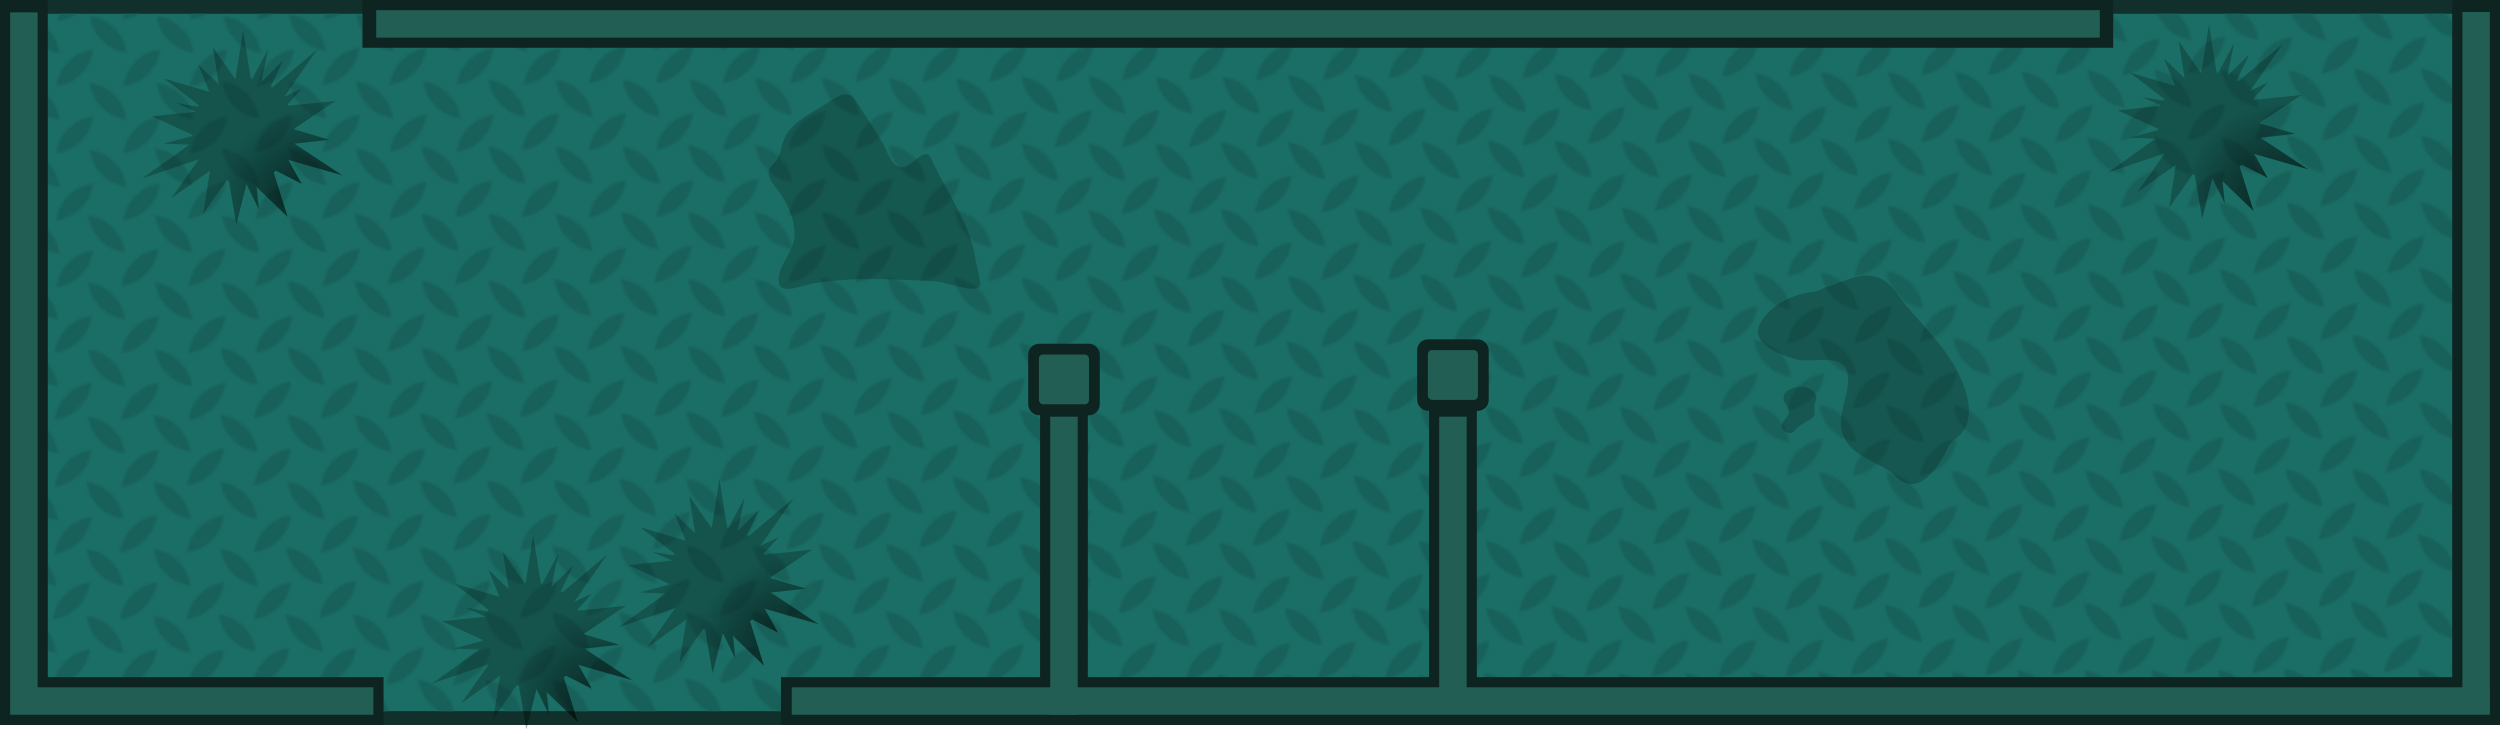 <svg xmlns="http://www.w3.org/2000/svg" xmlns:xlink="http://www.w3.org/1999/xlink" width="2093.567" height="610.878" viewBox="0 0 553.923 161.628"><defs><radialGradient id="e" cx="141.735" cy="145.99" r="104.415" gradientTransform="matrix(.213 0 0 .206 301.228 76.215)" gradientUnits="userSpaceOnUse"><stop offset="0" stop-opacity=".9"/><stop offset="1" stop-opacity=".3"/></radialGradient><radialGradient id="f" cx="141.735" cy="145.99" r="104.415" gradientTransform="matrix(.213 0 0 .206 -134.354 77.532)" gradientUnits="userSpaceOnUse"><stop offset="0" stop-opacity=".9"/><stop offset="1" stop-opacity=".3"/></radialGradient><radialGradient id="g" cx="141.735" cy="145.99" r="104.415" gradientTransform="matrix(.213 0 0 .206 -70.089 189.415)" gradientUnits="userSpaceOnUse"><stop offset="0" stop-opacity=".9"/><stop offset="1" stop-opacity=".3"/></radialGradient><radialGradient id="h" cx="141.735" cy="145.99" r="104.415" gradientTransform="matrix(.213 0 0 .206 -28.814 176.98)" gradientUnits="userSpaceOnUse"><stop offset="0" stop-opacity=".9"/><stop offset="1" stop-opacity=".3"/></radialGradient><pattern xlink:href="#b" id="d" x="0" y="0" patternTransform="rotate(45 -172.79 -7848.88)scale(.5)" preserveAspectRatio="xMidYMid"/><pattern id="b" width="83" height="84" x="0" y="0" patternTransform="rotate(45)scale(.5)" patternUnits="userSpaceOnUse" preserveAspectRatio="xMidYMid" style="fill:#18615b"><path d="M29.441 0a18.6 18.6 0 0 0-.802 5.467c0 5.423 2.298 9.285 3.94 11.56 1.64-2.275 3.939-6.137 3.939-11.56 0-2.061-.316-3.876-.801-5.467zm42 0a18.6 18.6 0 0 0-.802 5.467c0 5.423 2.298 9.285 3.94 11.56 1.64-2.275 3.939-6.137 3.939-11.56 0-2.061-.316-3.876-.801-5.467ZM11.578 1.527c-5.423 0-9.283 2.299-11.558 3.94 2.275 1.64 6.135 3.94 11.558 3.94 5.451 0 9.198-2.202 11.56-3.94-2.362-1.738-6.109-3.94-11.56-3.94m42 0c-5.423 0-9.283 2.299-11.558 3.94 2.275 1.64 6.135 3.94 11.558 3.94 5.451 0 9.198-2.202 11.56-3.94-2.362-1.738-6.109-3.94-11.56-3.94m-42 13.38c-1.738 2.362-3.94 6.108-3.94 11.56 0 5.423 2.3 9.285 3.94 11.56 1.641-2.275 3.94-6.137 3.94-11.56 0-5.452-2.202-9.198-3.94-11.56m42 0c-1.738 2.362-3.94 6.109-3.94 11.56 0 5.423 2.3 9.285 3.94 11.56 1.641-2.275 3.94-6.137 3.94-11.56 0-5.452-2.202-9.198-3.94-11.56m-21 7.62c-5.423 0-9.283 2.299-11.558 3.94 2.275 1.64 6.135 3.94 11.558 3.94 5.451 0 9.198-2.202 11.56-3.94-2.362-1.738-6.109-3.94-11.56-3.94m41 0c-5.423 0-9.283 2.299-11.558 3.94 2.275 1.64 6.135 3.94 11.558 3.94 4.032 0 7.126-1.206 9.422-2.536v-2.808c-2.296-1.33-5.39-2.536-9.422-2.536M0 25.062v2.81a24 24 0 0 0 2.139-1.405A24 24 0 0 0 0 25.063m32.578 10.844c-1.738 2.363-3.94 6.11-3.94 11.56 0 5.424 2.3 9.286 3.94 11.561 1.641-2.275 3.94-6.137 3.94-11.56 0-5.452-2.202-9.198-3.94-11.56m42 0c-1.738 2.363-3.94 6.11-3.94 11.56 0 5.424 2.3 9.286 3.94 11.561 1.641-2.275 3.94-6.137 3.94-11.56 0-5.452-2.202-9.198-3.94-11.56m-63 7.621c-5.423 0-9.283 2.299-11.558 3.94 2.275 1.64 6.135 3.94 11.558 3.94 5.451 0 9.198-2.202 11.56-3.94-2.362-1.738-6.109-3.94-11.56-3.94m42 0c-5.423 0-9.283 2.299-11.558 3.94 2.275 1.64 6.135 3.94 11.558 3.94 5.451 0 9.198-2.202 11.56-3.94-2.362-1.738-6.109-3.94-11.56-3.94m-42 13.38c-1.738 2.362-3.94 6.109-3.94 11.56 0 5.423 2.3 9.285 3.94 11.56 1.641-2.275 3.94-6.137 3.94-11.56 0-5.451-2.202-9.198-3.94-11.56m42 0c-1.738 2.362-3.94 6.109-3.94 11.56 0 5.423 2.3 9.285 3.94 11.56 1.641-2.275 3.94-6.137 3.94-11.56 0-5.451-2.202-9.198-3.94-11.56m-21 7.62c-5.423 0-9.283 2.299-11.558 3.94 2.275 1.64 6.135 3.94 11.558 3.94 5.451 0 9.198-2.202 11.56-3.94-2.362-1.738-6.109-3.94-11.56-3.94m41 0c-5.423 0-9.283 2.299-11.558 3.94 2.275 1.64 6.135 3.94 11.558 3.94 4.032 0 7.126-1.206 9.422-2.536v-2.808c-2.296-1.33-5.39-2.536-9.422-2.536M0 67.062v2.81a24 24 0 0 0 2.139-1.405A24 24 0 0 0 0 67.063m32.578 10.844c-1.08 1.47-2.338 3.477-3.137 6.094h6.276c-.799-2.617-2.058-4.624-3.139-6.094m42 0c-1.08 1.47-2.338 3.477-3.137 6.094h6.276c-.799-2.617-2.058-4.624-3.139-6.094" style="fill-opacity:1;stroke:none;fill:#18615b"/></pattern></defs><path d="M-172.975 63.683h550.923v157.616h-550.923z" style="fill:#1b6e65;fill-opacity:1;stroke:#11302b;stroke-width:3;stroke-dasharray:none;stroke-opacity:1" transform="translate(174.475 -62.183)"/><path d="M-172.975 63.683h550.923v157.616h-550.923z" style="fill:url(#d);fill-opacity:1;stroke:#11302b;stroke-width:3;stroke-dasharray:none;stroke-opacity:1" transform="translate(174.475 -62.183)"/><path d="M293.747 67.475H-94.159M379.448 217.508H-1.446M-89.495 217.508h-84.98M-169.183 62.183v160.616M374.156 62.183v160.616M147.451 218.157v-72.214M61.263 221.5v-75.557" style="fill:#1e6b63;fill-opacity:1;stroke:#0d2420;stroke-width:10.583;stroke-dasharray:none;stroke-opacity:1" transform="translate(174.475 -62.183)"/><g transform="translate(-7601.988 -1895.514)"><rect width="13.166" height="13.166" x="7831.152" y="1973.017" rx="1.08" ry="1.08" style="fill:none;fill-opacity:1;stroke:#0d2420;stroke-width:2.69;stroke-linecap:round;stroke-dasharray:none;stroke-opacity:1;paint-order:fill markers stroke;stop-color:#000"/><rect width="11.097" height="11.014" x="7832.177" y="1974.069" rx=".903" ry=".903" style="fill:#225e54;fill-opacity:1;stroke:none;stroke-width:2.25;stroke-linecap:round;stroke-linejoin:miter;stroke-dasharray:none;stroke-opacity:1;paint-order:fill markers stroke;stop-color:#000"/></g><g transform="translate(-7515.808 -1896.489)"><rect width="13.166" height="13.166" x="7831.152" y="1973.017" rx="1.08" ry="1.08" style="fill:none;fill-opacity:1;stroke:#0d2420;stroke-width:2.69;stroke-linecap:round;stroke-dasharray:none;stroke-opacity:1;paint-order:fill markers stroke;stop-color:#000"/><rect width="11.097" height="11.014" x="7832.177" y="1974.069" rx=".903" ry=".903" style="fill:#225e54;fill-opacity:1;stroke:none;stroke-width:2.25;stroke-linecap:round;stroke-linejoin:miter;stroke-dasharray:none;stroke-opacity:1;paint-order:fill markers stroke;stop-color:#000"/></g><g style="fill:#000;fill-opacity:.201;stroke-width:1.652"><path d="M96.603 177.888c-7.492-4.148-18.42-6.1-16.538-18.477 2.047-13.45.59-27.703 5.68-40.41 2.7-6.736 7.908-15.23 16.431-13.753 3.778.654 5.71-.964 7.784-1.463 6.472-1.555 17.787-3.446 17.8 6.857.011 7.952 6.012 15.178 3.459 23.367-2.44 7.828-11.778 9.352-16.821 15.057-6.27 7.093 5.46 12.283 8.718 17.747 3.07 5.149 8.255 16.594.113 18.863-8.397 2.34-16.232-1.179-22.735-6.13-1.122-.854-2.622-.956-3.891-1.658" style="fill:#000;fill-opacity:.201;stroke:none;stroke-width:4.228;stroke-linecap:square;stroke-linejoin:round;stroke-dasharray:none;stroke-opacity:1;paint-order:fill markers stroke;stop-color:#000" transform="rotate(135 240.717 157.318)scale(.605)"/><path d="M134.809 161.195c-3.009-.066-6.075-1.87-7.278-4.73-.633-1.502-.646-3.392.484-4.655.531-.595 1.383-.7 2.049-1.133 1.27-.827 1.943-2.563 3.502-2.956 1.027-.26 2.048.21 3.028.478 1.846.502 3.74.959 5.688.713 1.512-.19 2.57 1.52 2.635 2.924.044.938-.487 1.851-1.405 2.196-1.529.573-3.403.204-4.715 1.15-1.523 1.1-.76 3.753-2.227 5.052-.501.444-1.061.976-1.761.96" style="fill:#000;fill-opacity:.201;stroke:none;stroke-width:4.228;stroke-linecap:square;stroke-linejoin:round;stroke-dasharray:none;stroke-opacity:1;paint-order:fill markers stroke;stop-color:#000" transform="rotate(135 240.717 157.318)scale(.605)"/></g><path fill="url(#a)" d="m314.973 67.534-1.683 10.74a11.324 11.626 0 0 0-.146.032l-4.87-7.004 1.287 8.222-4.529-4.35 2.413 5.919a11.324 11.626 0 0 0-.092.094l-9.898-2.92 7.642 5.868a11.324 11.626 0 0 0-.18.34l-4.804-.789 4.313 1.925a11.324 11.626 0 0 0 0 .017l-9.648 1.001 8.94 4.098a11.324 11.626 0 0 0 .018.259l-6.405 1.692 5.744.243-10.51 7.502 12.614-4.28-6.127 8.662 8.576-6.12-1.496 9.55 5.236-7.468a11.324 11.626 0 0 0 .442.166l1.644 9.678 2.265-8.93 2.764 5.628-.514-4.995 6.88 6.628-3.096-9.892a11.324 11.626 0 0 0 .481-.37l5.724 2.912-2.972-5.3 11.964 3.421-10.605-7.017 7.749-.861-7.8-2.301a11.324 11.626 0 0 0 0-.192l9.224-6.137-10.547 1.095a11.324 11.626 0 0 0-.156-.282l3.255-3.556-4.015 1.859 7.375-10.518-9.99 8.425a11.324 11.626 0 0 0-.343-.235l2.782-5.753-4.767 4.712a11.324 11.626 0 0 0-.085-.034l1.526-7.22-3.548 6.64a11.324 11.626 0 0 0-.342-.06z" style="opacity:.8;fill:url(#e);stroke-width:.265" transform="translate(174.475 -62.183)"/><path fill="url(#a)" d="m-120.61 68.851-1.683 10.74a11.324 11.626 0 0 0-.146.033l-4.87-7.005 1.287 8.222-4.529-4.35 2.414 5.92a11.324 11.626 0 0 0-.092.093l-9.9-2.92 7.644 5.868a11.324 11.626 0 0 0-.181.34l-4.803-.788 4.312 1.924a11.324 11.626 0 0 0 0 .017l-9.648 1.001 8.94 4.098a11.324 11.626 0 0 0 .018.26l-6.405 1.691 5.744.243-10.509 7.502 12.613-4.28-6.126 8.663 8.575-6.121-1.495 9.551 5.235-7.468a11.324 11.626 0 0 0 .442.166l1.644 9.677 2.266-8.93 2.763 5.629-.514-4.995 6.88 6.628-3.096-9.892a11.324 11.626 0 0 0 .481-.37l5.724 2.912-2.971-5.3 11.964 3.42-10.605-7.017 7.748-.86-7.8-2.302a11.324 11.626 0 0 0 0-.191l9.225-6.137-10.548 1.095a11.324 11.626 0 0 0-.156-.283l3.255-3.556-4.015 1.86 7.376-10.519-9.992 8.425a11.324 11.626 0 0 0-.342-.235l2.782-5.752-4.767 4.712a11.324 11.626 0 0 0-.085-.034l1.526-7.22-3.548 6.639a11.324 11.626 0 0 0-.342-.06z" style="opacity:.8;fill:url(#f);stroke-width:.265" transform="translate(174.475 -62.183)"/><path fill="url(#a)" d="m-56.344 180.734-1.684 10.74a11.324 11.626 0 0 0-.145.033l-4.871-7.005 1.288 8.223-4.53-4.35 2.414 5.918a11.324 11.626 0 0 0-.092.094l-9.899-2.92 7.643 5.868a11.324 11.626 0 0 0-.18.34l-4.804-.788 4.313 1.924a11.324 11.626 0 0 0 0 .017l-9.648 1.002 8.94 4.097a11.324 11.626 0 0 0 .018.26l-6.405 1.691 5.744.243-10.51 7.502 12.613-4.28-6.126 8.663 8.576-6.121-1.496 9.551 5.235-7.468a11.324 11.626 0 0 0 .443.166l1.644 9.677 2.265-8.93 2.763 5.629-.513-4.995 6.88 6.628-3.097-9.892a11.324 11.626 0 0 0 .482-.37l5.724 2.912-2.972-5.3 11.964 3.42-10.605-7.017 7.749-.86-7.8-2.302a11.324 11.626 0 0 0 0-.191l9.224-6.137-10.547 1.095a11.324 11.626 0 0 0-.156-.282l3.255-3.557-4.015 1.86 7.375-10.519-9.991 8.425a11.324 11.626 0 0 0-.343-.235l2.783-5.752-4.767 4.712a11.324 11.626 0 0 0-.085-.034l1.526-7.22-3.548 6.639a11.324 11.626 0 0 0-.342-.06z" style="opacity:.8;fill:url(#g);stroke-width:.265" transform="translate(174.475 -62.183)"/><path fill="url(#a)" d="m-15.07 168.299-1.683 10.74a11.324 11.626 0 0 0-.145.032l-4.871-7.004 1.288 8.222-4.53-4.35 2.414 5.919a11.324 11.626 0 0 0-.092.094l-9.899-2.92 7.643 5.868a11.324 11.626 0 0 0-.18.34l-4.804-.789 4.313 1.925a11.324 11.626 0 0 0 0 .017l-9.648 1.001 8.94 4.098a11.324 11.626 0 0 0 .018.259l-6.405 1.692 5.744.243-10.51 7.502 12.613-4.28-6.126 8.662 8.576-6.12-1.496 9.55 5.235-7.468a11.324 11.626 0 0 0 .443.166l1.644 9.678 2.265-8.93 2.763 5.628-.513-4.995 6.88 6.628-3.097-9.892a11.324 11.626 0 0 0 .482-.37l5.724 2.913-2.972-5.301 11.964 3.421-10.605-7.017 7.749-.861-7.8-2.301a11.324 11.626 0 0 0 0-.191l9.224-6.137-10.547 1.094a11.324 11.626 0 0 0-.156-.282l3.255-3.556-4.015 1.859 7.375-10.518-9.991 8.425a11.324 11.626 0 0 0-.343-.235l2.783-5.752-4.767 4.711a11.324 11.626 0 0 0-.085-.034l1.526-7.22-3.548 6.64a11.324 11.626 0 0 0-.342-.06z" style="opacity:.8;fill:url(#h);stroke-width:.265" transform="translate(174.475 -62.183)"/><path d="M41.404 118.207c-1.524-7.532-6.419-13.896-9.588-20.96-1.399-3.118-4.547 2.66-6.945 1.95-2.2-.65-2.716-3.68-3.893-5.589-1.937-3.142-3.968-6.232-6.003-9.315-1.56-2.363-4.052-.73-5.66.4-3.231 2.273-7.257 3.673-9.46 7.14-1.34 2.11-1.06 4.857-3 6.684-2.476 2.335.229 4.564 1.574 6.558 1.81 2.682 3.199 5.907 3.163 9.183-.041 3.761-3.89 6.741-3.539 10.381.3 3.1 5.529.667 7.934.294 4.858-.754 9.74-1.007 14.644-.89 4.124.098 8.234.178 12.352.52 3.19.263 10.425 3.55 9.7-.03z" style="fill:#000;fill-opacity:.206;stroke:none;stroke-width:1.5;stroke-linecap:square;stroke-linejoin:round;stroke-dasharray:none;stroke-opacity:1;paint-order:fill markers stroke;stop-color:#000" transform="translate(174.475 -62.183)"/><path d="M290.78 67.475H-91.119" style="fill:#1e6b63;fill-opacity:1;stroke:#225e54;stroke-width:6.085;stroke-dasharray:none;stroke-opacity:1" transform="translate(174.475 -62.183)"/><path d="M377.199 217.508H.949" style="fill:#1e6b63;fill-opacity:1;stroke:#225e54;stroke-width:6.085;stroke-dasharray:none;stroke-opacity:1" transform="translate(174.475 -62.183)"/><path d="M-91.745 217.508h-80.48M-169.183 64.923V220.55M374.156 64.85v155.24M147.451 218.432v-63.924" style="fill:#1e6b63;fill-opacity:1;stroke:#225e54;stroke-width:6.085;stroke-dasharray:none;stroke-opacity:1" transform="translate(174.475 -62.183)"/><path d="M61.263 220.55v-66.042" style="fill:#1e6b63;fill-opacity:1;stroke:#225e54;stroke-width:6.085;stroke-dasharray:none;stroke-opacity:1" transform="translate(174.475 -62.183)"/></svg>